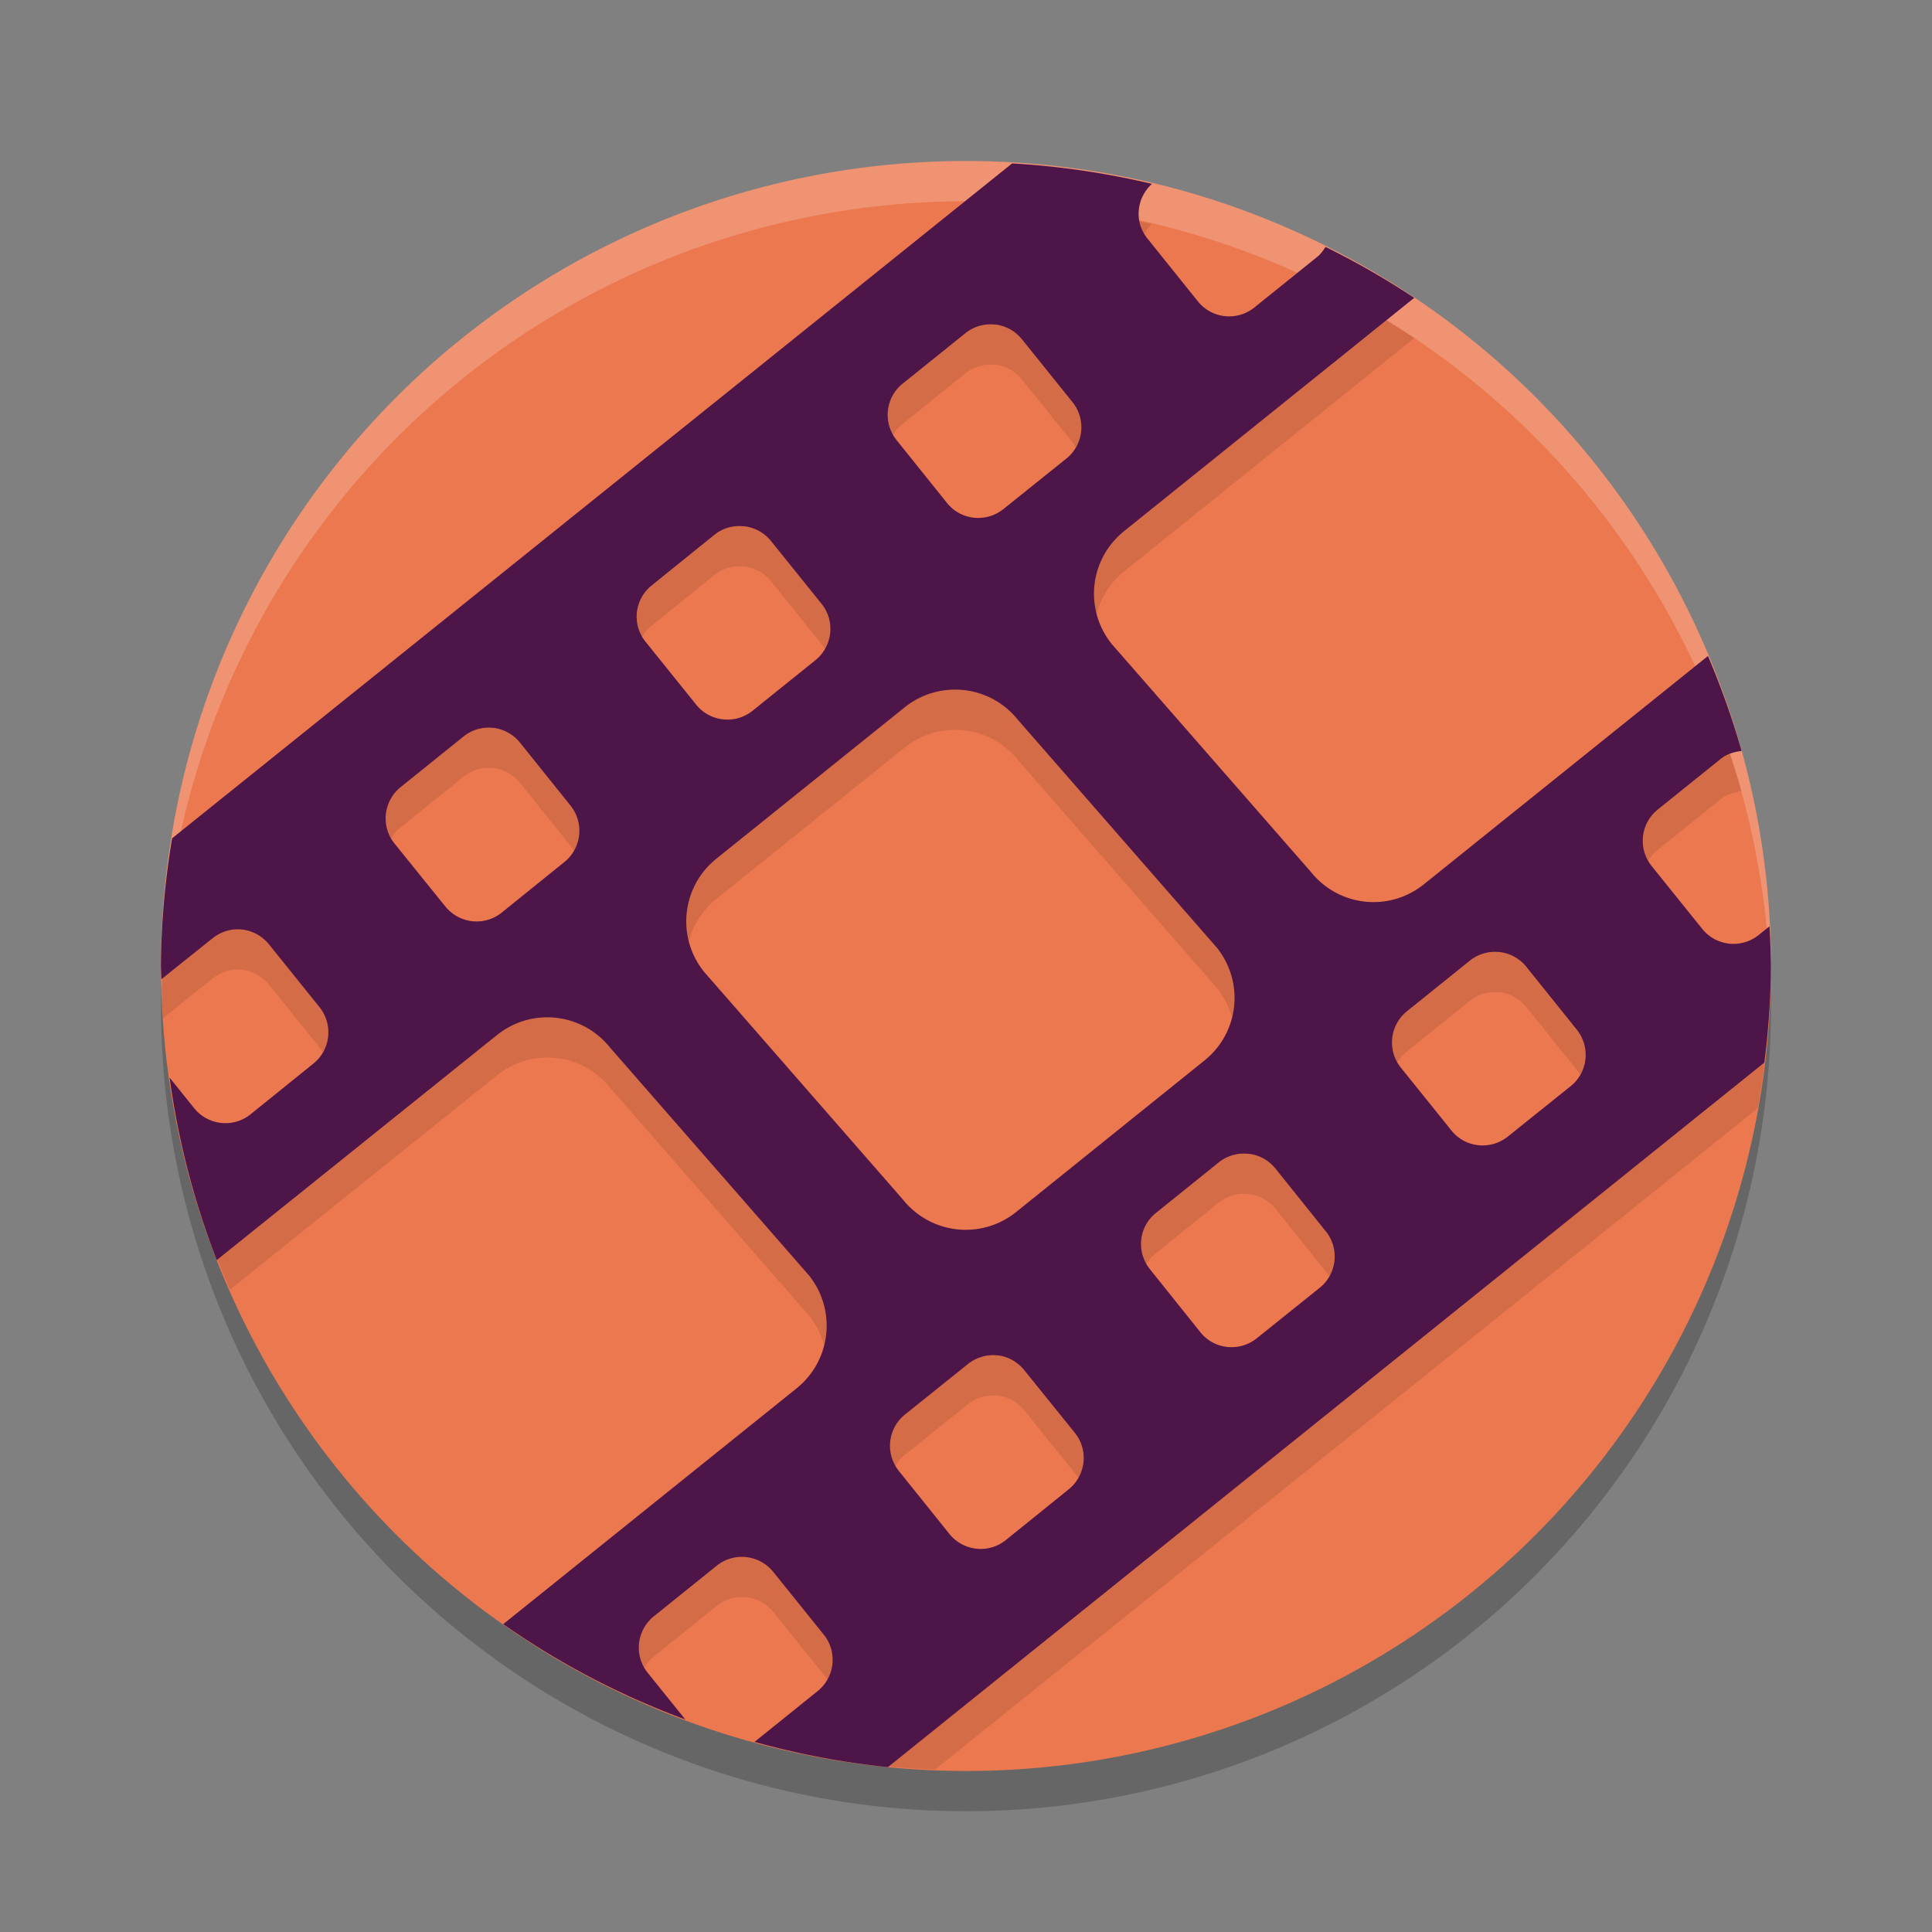 <svg xmlns="http://www.w3.org/2000/svg" width="24" height="24" version="1.1">
 <rect width="100%" height="100%" fill="#808080" stroke="none"/>
 <circle style="opacity:.2" cx="12" cy="12.5" r="10"/>
 <circle style="fill:#ec7850" cx="12" cy="12" r="10"/>
 <path style="fill:#fff;opacity:.2" d="M 12,2 A 10,10 0 0 0 2,12 10,10 0 0 0 2.01,12.293 10,10 0 0 1 12,2.5 10,10 0 0 1 21.99,12.207 10,10 0 0 0 22,12 10,10 0 0 0 12,2 Z"/>
 <path style="opacity:.1" d="m12.574 2.529-10.436 8.385a10 10 0 0 0-0.129 1.336 10 10 0 0 0 0.014 0.4l0.617-0.494c0.108-0.087 0.24-0.123 0.367-0.109 0.127 0.014 0.249 0.078 0.336 0.186l0.625 0.777c0.174 0.216 0.14 0.53-0.076 0.703l-0.779 0.629c-0.216 0.174-0.53 0.138-0.703-0.078l-0.191-0.238a10 10 0 0 0 0.639 1.994l3.314-2.66c0.162-0.13 0.351-0.203 0.543-0.219 0.32-0.027 0.646 0.101 0.863 0.371l2.471 2.83c0.347 0.432 0.278 1.059-0.154 1.406l-3.301 2.652a10 10 0 0 0 1.385 0.75c-0.08-0.199-0.03-0.433 0.146-0.574l0.779-0.627c0.108-0.087 0.24-0.121 0.367-0.107 0.127 0.014 0.249 0.076 0.336 0.184l0.627 0.779c0.174 0.216 0.138 0.53-0.078 0.703l-0.311 0.25a10 10 0 0 0 1.772 0.223l10.217-8.213a10 10 0 0 0 0.156-1.562 10 10 0 0 0-0.008-0.199l-0.133 0.107c-0.216 0.174-0.53 0.14-0.703-0.076l-0.627-0.779c-0.174-0.216-0.14-0.53 0.076-0.703l0.779-0.627c0.078-0.063 0.17-0.09 0.262-0.1a10 10 0 0 0-0.418-1.18l-3.529 2.836c-0.432 0.347-1.057 0.278-1.404-0.154l-2.473-2.83c-0.347-0.432-0.278-1.057 0.154-1.404l3.603-2.897a10 10 0 0 0-1.102-0.633c-0.029 0.045-0.059 0.089-0.104 0.125l-0.779 0.627c-0.216 0.174-0.53 0.14-0.703-0.076l-0.627-0.781c-0.167-0.207-0.137-0.501 0.057-0.678a10 10 0 0 0-1.738-0.254zm-0.213 2.002c0.127 0.014 0.247 0.076 0.334 0.184l0.627 0.779c0.174 0.216 0.14 0.53-0.076 0.703l-0.779 0.625c-0.216 0.174-0.53 0.142-0.703-0.074l-0.625-0.779c-0.174-0.216-0.142-0.53 0.074-0.703l0.779-0.627c0.108-0.087 0.242-0.121 0.369-0.107zm-3.119 2.506c0.127 0.014 0.249 0.076 0.336 0.184l0.627 0.779c0.174 0.216 0.138 0.53-0.078 0.703l-0.777 0.625c-0.216 0.174-0.53 0.14-0.703-0.076l-0.627-0.779c-0.174-0.216-0.14-0.528 0.076-0.701l0.779-0.629c0.108-0.087 0.24-0.119 0.367-0.105zm2.539 2.033c0.32-0.027 0.646 0.101 0.863 0.371l2.471 2.83c0.347 0.432 0.278 1.057-0.154 1.404l-2.338 1.881c-0.432 0.347-1.059 0.278-1.406-0.154l-2.471-2.83c-0.347-0.432-0.278-1.059 0.154-1.406l2.338-1.879c0.162-0.13 0.351-0.201 0.543-0.217zm-5.656 0.471c0.127 0.014 0.249 0.078 0.336 0.186l0.625 0.779c0.174 0.216 0.14 0.53-0.076 0.703l-0.777 0.627c-0.216 0.174-0.53 0.138-0.703-0.078l-0.629-0.779c-0.174-0.216-0.138-0.53 0.078-0.703l0.779-0.627c0.108-0.087 0.24-0.121 0.367-0.107zm12.5 2.785c0.127 0.014 0.249 0.076 0.336 0.184l0.625 0.779c0.174 0.216 0.142 0.53-0.074 0.703l-0.779 0.625c-0.216 0.174-0.53 0.142-0.703-0.074l-0.627-0.779c-0.174-0.216-0.14-0.53 0.076-0.703l0.779-0.627c0.108-0.087 0.24-0.121 0.367-0.107zm-3.117 2.506c0.127 0.014 0.249 0.076 0.336 0.184l0.625 0.779c0.174 0.216 0.14 0.53-0.076 0.703l-0.779 0.625c-0.216 0.174-0.53 0.142-0.703-0.074l-0.625-0.781c-0.174-0.216-0.142-0.528 0.074-0.701l0.779-0.627c0.108-0.087 0.242-0.121 0.369-0.107zm-3.117 2.504c0.127 0.014 0.247 0.078 0.334 0.186l0.627 0.777c0.174 0.216 0.138 0.53-0.078 0.703l-0.779 0.629c-0.216 0.174-0.53 0.138-0.703-0.078l-0.625-0.779c-0.174-0.216-0.14-0.53 0.076-0.703l0.779-0.625c0.108-0.087 0.242-0.123 0.369-0.109z"/>
 <path style="fill:#4e1549" d="m12.574 2.029-10.436 8.385a10 10 0 0 0-0.139 1.586 10 10 0 0 0 0.006 0.164l0.635-0.508c0.108-0.087 0.24-0.123 0.367-0.109 0.127 0.014 0.249 0.078 0.336 0.186l0.625 0.777c0.174 0.216 0.14 0.53-0.076 0.703l-0.779 0.629c-0.216 0.174-0.53 0.138-0.703-0.078l-0.303-0.377a10 10 0 0 0 0.586 2.266l3.478-2.793c0.162-0.13 0.351-0.203 0.543-0.219 0.32-0.027 0.646 0.101 0.863 0.371l2.471 2.83c0.347 0.432 0.278 1.059-0.154 1.406l-3.643 2.928a10 10 0 0 0 2.262 1.184l-0.467-0.58c-0.174-0.216-0.138-0.53 0.078-0.703l0.779-0.627c0.108-0.087 0.24-0.121 0.367-0.107 0.127 0.014 0.249 0.076 0.336 0.184l0.627 0.779c0.174 0.216 0.138 0.53-0.078 0.703l-0.779 0.627c-0.001 9.55e-4 -0.003 0.001-0.004 0.002a10 10 0 0 0 1.658 0.314l10.887-8.752a10 10 0 0 0 0.082-1.199 10 10 0 0 0-0.018-0.494l-0.133 0.107c-0.216 0.174-0.53 0.14-0.703-0.076l-0.627-0.779c-0.174-0.216-0.14-0.53 0.076-0.703l0.779-0.627c0.078-0.063 0.17-0.09 0.262-0.1a10 10 0 0 0-0.418-1.18l-3.529 2.836c-0.432 0.347-1.057 0.278-1.404-0.154l-2.473-2.83c-0.347-0.432-0.278-1.057 0.154-1.404l3.603-2.897a10 10 0 0 0-1.102-0.633c-0.029 0.045-0.059 0.089-0.104 0.125l-0.779 0.627c-0.216 0.174-0.53 0.14-0.703-0.076l-0.627-0.781c-0.167-0.207-0.137-0.501 0.057-0.678a10 10 0 0 0-1.738-0.254zm-0.213 2.002c0.127 0.014 0.247 0.076 0.334 0.184l0.627 0.779c0.174 0.216 0.14 0.53-0.076 0.703l-0.779 0.625c-0.216 0.174-0.53 0.142-0.703-0.074l-0.625-0.779c-0.174-0.216-0.142-0.53 0.074-0.703l0.779-0.627c0.108-0.087 0.242-0.121 0.369-0.107zm-3.119 2.506c0.127 0.014 0.249 0.076 0.336 0.184l0.627 0.779c0.174 0.216 0.138 0.53-0.078 0.703l-0.777 0.625c-0.216 0.174-0.53 0.14-0.703-0.076l-0.627-0.779c-0.174-0.216-0.14-0.528 0.076-0.701l0.779-0.629c0.108-0.087 0.24-0.119 0.367-0.105zm2.539 2.033c0.32-0.027 0.646 0.101 0.863 0.371l2.471 2.83c0.347 0.432 0.278 1.057-0.154 1.404l-2.338 1.881c-0.432 0.347-1.059 0.278-1.406-0.154l-2.471-2.83c-0.347-0.432-0.278-1.059 0.154-1.406l2.338-1.879c0.162-0.13 0.351-0.201 0.543-0.217zm-5.656 0.471c0.127 0.014 0.249 0.078 0.336 0.186l0.625 0.779c0.174 0.216 0.14 0.53-0.076 0.703l-0.777 0.627c-0.216 0.174-0.53 0.138-0.703-0.078l-0.629-0.779c-0.174-0.216-0.138-0.53 0.078-0.703l0.779-0.627c0.108-0.087 0.24-0.121 0.367-0.107zm12.5 2.785c0.127 0.014 0.249 0.076 0.336 0.184l0.625 0.779c0.174 0.216 0.142 0.53-0.074 0.703l-0.779 0.625c-0.216 0.174-0.53 0.142-0.703-0.074l-0.627-0.779c-0.174-0.216-0.14-0.53 0.076-0.703l0.779-0.627c0.108-0.087 0.24-0.121 0.367-0.107zm-3.117 2.506c0.127 0.014 0.249 0.076 0.336 0.184l0.625 0.779c0.174 0.216 0.14 0.53-0.076 0.703l-0.779 0.625c-0.216 0.174-0.53 0.142-0.703-0.074l-0.625-0.781c-0.174-0.216-0.142-0.528 0.074-0.701l0.779-0.627c0.108-0.087 0.242-0.121 0.369-0.107zm-3.117 2.504c0.127 0.014 0.247 0.078 0.334 0.186l0.627 0.777c0.174 0.216 0.138 0.53-0.078 0.703l-0.779 0.629c-0.216 0.174-0.53 0.138-0.703-0.078l-0.625-0.779c-0.174-0.216-0.14-0.53 0.076-0.703l0.779-0.625c0.108-0.087 0.242-0.123 0.369-0.109z"/>
</svg>
